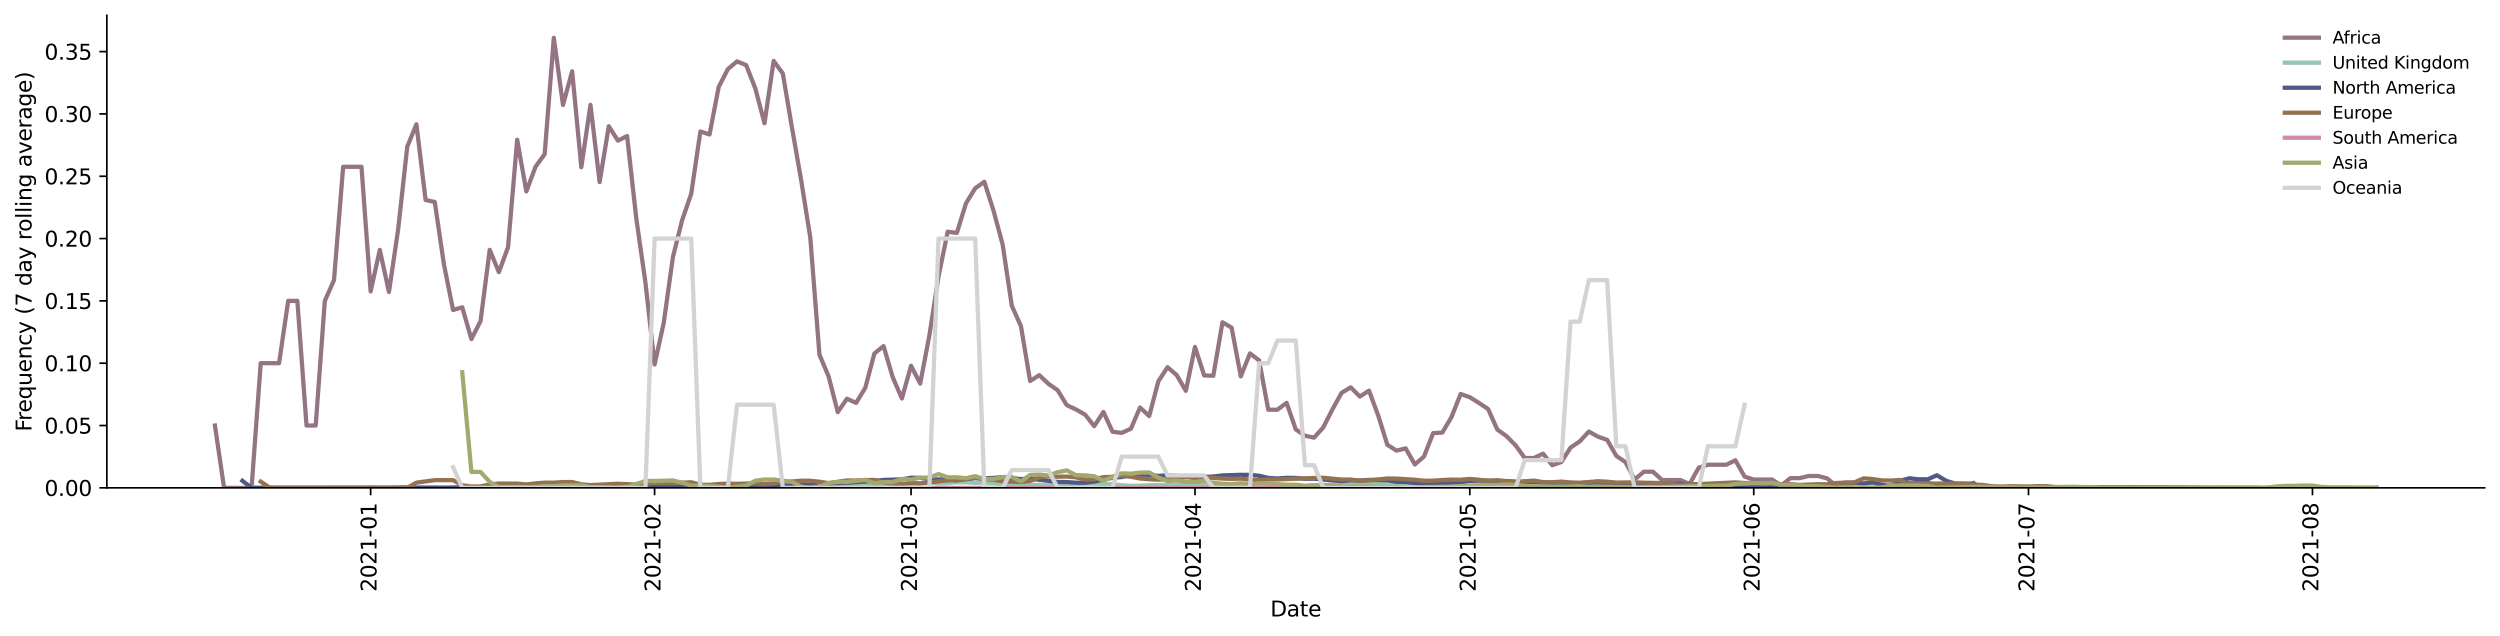 <?xml version="1.0" encoding="utf-8" standalone="no"?>
<!DOCTYPE svg PUBLIC "-//W3C//DTD SVG 1.1//EN"
  "http://www.w3.org/Graphics/SVG/1.1/DTD/svg11.dtd">
<svg height="298.621pt" version="1.1" viewBox="0 0 1173.344 298.621" width="1173.344pt" xmlns="http://www.w3.org/2000/svg" xmlns:xlink="http://www.w3.org/1999/xlink">
 <defs>
  <style type="text/css">*{stroke-linecap:butt;stroke-linejoin:round;}</style>
 </defs>
 <g id="figure_1">
  <g id="patch_1">
   <path d="M 0 298.621 
L 1173.344 298.621 
L 1173.344 0 
L 0 0 
z
" style="fill:#ffffff;"/>
  </g>
  <g id="axes_1">
   <g id="patch_2">
    <path d="M 50.144 228.96 
L 1166.144 228.96 
L 1166.144 7.2 
L 50.144 7.2 
z
" style="fill:#ffffff;"/>
   </g>
   <g id="matplotlib.axis_1">
    <g id="xtick_1">
     <g id="line2d_1">
      <defs>
       <path d="M 0 0 
L 0 3.5 
" id="m8179d3b2b9" style="stroke:#000000;stroke-width:0.8;"/>
      </defs>
      <g>
       <use style="stroke:#000000;stroke-width:0.8;" x="173.953" xlink:href="#m8179d3b2b9" y="228.96"/>
      </g>
     </g>
     <g id="text_1">
      <!-- 2021-01 -->
      <g transform="translate(176.712 277.743)rotate(-90)scale(0.1 -0.1)">
       <defs>
        <path d="M 1228 531 
L 3431 531 
L 3431 0 
L 469 0 
L 469 531 
Q 828 903 1448 1529 
Q 2069 2156 2228 2338 
Q 2531 2678 2651 2914 
Q 2772 3150 2772 3378 
Q 2772 3750 2511 3984 
Q 2250 4219 1831 4219 
Q 1534 4219 1204 4116 
Q 875 4013 500 3803 
L 500 4441 
Q 881 4594 1212 4672 
Q 1544 4750 1819 4750 
Q 2544 4750 2975 4387 
Q 3406 4025 3406 3419 
Q 3406 3131 3298 2873 
Q 3191 2616 2906 2266 
Q 2828 2175 2409 1742 
Q 1991 1309 1228 531 
z
" id="DejaVuSans-32" transform="scale(0.016)"/>
        <path d="M 2034 4250 
Q 1547 4250 1301 3770 
Q 1056 3291 1056 2328 
Q 1056 1369 1301 889 
Q 1547 409 2034 409 
Q 2525 409 2770 889 
Q 3016 1369 3016 2328 
Q 3016 3291 2770 3770 
Q 2525 4250 2034 4250 
z
M 2034 4750 
Q 2819 4750 3233 4129 
Q 3647 3509 3647 2328 
Q 3647 1150 3233 529 
Q 2819 -91 2034 -91 
Q 1250 -91 836 529 
Q 422 1150 422 2328 
Q 422 3509 836 4129 
Q 1250 4750 2034 4750 
z
" id="DejaVuSans-30" transform="scale(0.016)"/>
        <path d="M 794 531 
L 1825 531 
L 1825 4091 
L 703 3866 
L 703 4441 
L 1819 4666 
L 2450 4666 
L 2450 531 
L 3481 531 
L 3481 0 
L 794 0 
L 794 531 
z
" id="DejaVuSans-31" transform="scale(0.016)"/>
        <path d="M 313 2009 
L 1997 2009 
L 1997 1497 
L 313 1497 
L 313 2009 
z
" id="DejaVuSans-2d" transform="scale(0.016)"/>
       </defs>
       <use xlink:href="#DejaVuSans-32"/>
       <use x="63.623" xlink:href="#DejaVuSans-30"/>
       <use x="127.246" xlink:href="#DejaVuSans-32"/>
       <use x="190.869" xlink:href="#DejaVuSans-31"/>
       <use x="254.492" xlink:href="#DejaVuSans-2d"/>
       <use x="290.576" xlink:href="#DejaVuSans-30"/>
       <use x="354.199" xlink:href="#DejaVuSans-31"/>
      </g>
     </g>
    </g>
    <g id="xtick_2">
     <g id="line2d_2">
      <g>
       <use style="stroke:#000000;stroke-width:0.8;" x="307.219" xlink:href="#m8179d3b2b9" y="228.96"/>
      </g>
     </g>
     <g id="text_2">
      <!-- 2021-02 -->
      <g transform="translate(309.979 277.743)rotate(-90)scale(0.1 -0.1)">
       <use xlink:href="#DejaVuSans-32"/>
       <use x="63.623" xlink:href="#DejaVuSans-30"/>
       <use x="127.246" xlink:href="#DejaVuSans-32"/>
       <use x="190.869" xlink:href="#DejaVuSans-31"/>
       <use x="254.492" xlink:href="#DejaVuSans-2d"/>
       <use x="290.576" xlink:href="#DejaVuSans-30"/>
       <use x="354.199" xlink:href="#DejaVuSans-32"/>
      </g>
     </g>
    </g>
    <g id="xtick_3">
     <g id="line2d_3">
      <g>
       <use style="stroke:#000000;stroke-width:0.8;" x="427.589" xlink:href="#m8179d3b2b9" y="228.96"/>
      </g>
     </g>
     <g id="text_3">
      <!-- 2021-03 -->
      <g transform="translate(430.348 277.743)rotate(-90)scale(0.1 -0.1)">
       <defs>
        <path d="M 2597 2516 
Q 3050 2419 3304 2112 
Q 3559 1806 3559 1356 
Q 3559 666 3084 287 
Q 2609 -91 1734 -91 
Q 1441 -91 1130 -33 
Q 819 25 488 141 
L 488 750 
Q 750 597 1062 519 
Q 1375 441 1716 441 
Q 2309 441 2620 675 
Q 2931 909 2931 1356 
Q 2931 1769 2642 2001 
Q 2353 2234 1838 2234 
L 1294 2234 
L 1294 2753 
L 1863 2753 
Q 2328 2753 2575 2939 
Q 2822 3125 2822 3475 
Q 2822 3834 2567 4026 
Q 2313 4219 1838 4219 
Q 1578 4219 1281 4162 
Q 984 4106 628 3988 
L 628 4550 
Q 988 4650 1302 4700 
Q 1616 4750 1894 4750 
Q 2613 4750 3031 4423 
Q 3450 4097 3450 3541 
Q 3450 3153 3228 2886 
Q 3006 2619 2597 2516 
z
" id="DejaVuSans-33" transform="scale(0.016)"/>
       </defs>
       <use xlink:href="#DejaVuSans-32"/>
       <use x="63.623" xlink:href="#DejaVuSans-30"/>
       <use x="127.246" xlink:href="#DejaVuSans-32"/>
       <use x="190.869" xlink:href="#DejaVuSans-31"/>
       <use x="254.492" xlink:href="#DejaVuSans-2d"/>
       <use x="290.576" xlink:href="#DejaVuSans-30"/>
       <use x="354.199" xlink:href="#DejaVuSans-33"/>
      </g>
     </g>
    </g>
    <g id="xtick_4">
     <g id="line2d_4">
      <g>
       <use style="stroke:#000000;stroke-width:0.8;" x="560.856" xlink:href="#m8179d3b2b9" y="228.96"/>
      </g>
     </g>
     <g id="text_4">
      <!-- 2021-04 -->
      <g transform="translate(563.615 277.743)rotate(-90)scale(0.1 -0.1)">
       <defs>
        <path d="M 2419 4116 
L 825 1625 
L 2419 1625 
L 2419 4116 
z
M 2253 4666 
L 3047 4666 
L 3047 1625 
L 3713 1625 
L 3713 1100 
L 3047 1100 
L 3047 0 
L 2419 0 
L 2419 1100 
L 313 1100 
L 313 1709 
L 2253 4666 
z
" id="DejaVuSans-34" transform="scale(0.016)"/>
       </defs>
       <use xlink:href="#DejaVuSans-32"/>
       <use x="63.623" xlink:href="#DejaVuSans-30"/>
       <use x="127.246" xlink:href="#DejaVuSans-32"/>
       <use x="190.869" xlink:href="#DejaVuSans-31"/>
       <use x="254.492" xlink:href="#DejaVuSans-2d"/>
       <use x="290.576" xlink:href="#DejaVuSans-30"/>
       <use x="354.199" xlink:href="#DejaVuSans-34"/>
      </g>
     </g>
    </g>
    <g id="xtick_5">
     <g id="line2d_5">
      <g>
       <use style="stroke:#000000;stroke-width:0.8;" x="689.823" xlink:href="#m8179d3b2b9" y="228.96"/>
      </g>
     </g>
     <g id="text_5">
      <!-- 2021-05 -->
      <g transform="translate(692.583 277.743)rotate(-90)scale(0.1 -0.1)">
       <defs>
        <path d="M 691 4666 
L 3169 4666 
L 3169 4134 
L 1269 4134 
L 1269 2991 
Q 1406 3038 1543 3061 
Q 1681 3084 1819 3084 
Q 2600 3084 3056 2656 
Q 3513 2228 3513 1497 
Q 3513 744 3044 326 
Q 2575 -91 1722 -91 
Q 1428 -91 1123 -41 
Q 819 9 494 109 
L 494 744 
Q 775 591 1075 516 
Q 1375 441 1709 441 
Q 2250 441 2565 725 
Q 2881 1009 2881 1497 
Q 2881 1984 2565 2268 
Q 2250 2553 1709 2553 
Q 1456 2553 1204 2497 
Q 953 2441 691 2322 
L 691 4666 
z
" id="DejaVuSans-35" transform="scale(0.016)"/>
       </defs>
       <use xlink:href="#DejaVuSans-32"/>
       <use x="63.623" xlink:href="#DejaVuSans-30"/>
       <use x="127.246" xlink:href="#DejaVuSans-32"/>
       <use x="190.869" xlink:href="#DejaVuSans-31"/>
       <use x="254.492" xlink:href="#DejaVuSans-2d"/>
       <use x="290.576" xlink:href="#DejaVuSans-30"/>
       <use x="354.199" xlink:href="#DejaVuSans-35"/>
      </g>
     </g>
    </g>
    <g id="xtick_6">
     <g id="line2d_6">
      <g>
       <use style="stroke:#000000;stroke-width:0.8;" x="823.09" xlink:href="#m8179d3b2b9" y="228.96"/>
      </g>
     </g>
     <g id="text_6">
      <!-- 2021-06 -->
      <g transform="translate(825.849 277.743)rotate(-90)scale(0.1 -0.1)">
       <defs>
        <path d="M 2113 2584 
Q 1688 2584 1439 2293 
Q 1191 2003 1191 1497 
Q 1191 994 1439 701 
Q 1688 409 2113 409 
Q 2538 409 2786 701 
Q 3034 994 3034 1497 
Q 3034 2003 2786 2293 
Q 2538 2584 2113 2584 
z
M 3366 4563 
L 3366 3988 
Q 3128 4100 2886 4159 
Q 2644 4219 2406 4219 
Q 1781 4219 1451 3797 
Q 1122 3375 1075 2522 
Q 1259 2794 1537 2939 
Q 1816 3084 2150 3084 
Q 2853 3084 3261 2657 
Q 3669 2231 3669 1497 
Q 3669 778 3244 343 
Q 2819 -91 2113 -91 
Q 1303 -91 875 529 
Q 447 1150 447 2328 
Q 447 3434 972 4092 
Q 1497 4750 2381 4750 
Q 2619 4750 2861 4703 
Q 3103 4656 3366 4563 
z
" id="DejaVuSans-36" transform="scale(0.016)"/>
       </defs>
       <use xlink:href="#DejaVuSans-32"/>
       <use x="63.623" xlink:href="#DejaVuSans-30"/>
       <use x="127.246" xlink:href="#DejaVuSans-32"/>
       <use x="190.869" xlink:href="#DejaVuSans-31"/>
       <use x="254.492" xlink:href="#DejaVuSans-2d"/>
       <use x="290.576" xlink:href="#DejaVuSans-30"/>
       <use x="354.199" xlink:href="#DejaVuSans-36"/>
      </g>
     </g>
    </g>
    <g id="xtick_7">
     <g id="line2d_7">
      <g>
       <use style="stroke:#000000;stroke-width:0.8;" x="952.057" xlink:href="#m8179d3b2b9" y="228.96"/>
      </g>
     </g>
     <g id="text_7">
      <!-- 2021-07 -->
      <g transform="translate(954.817 277.743)rotate(-90)scale(0.1 -0.1)">
       <defs>
        <path d="M 525 4666 
L 3525 4666 
L 3525 4397 
L 1831 0 
L 1172 0 
L 2766 4134 
L 525 4134 
L 525 4666 
z
" id="DejaVuSans-37" transform="scale(0.016)"/>
       </defs>
       <use xlink:href="#DejaVuSans-32"/>
       <use x="63.623" xlink:href="#DejaVuSans-30"/>
       <use x="127.246" xlink:href="#DejaVuSans-32"/>
       <use x="190.869" xlink:href="#DejaVuSans-31"/>
       <use x="254.492" xlink:href="#DejaVuSans-2d"/>
       <use x="290.576" xlink:href="#DejaVuSans-30"/>
       <use x="354.199" xlink:href="#DejaVuSans-37"/>
      </g>
     </g>
    </g>
    <g id="xtick_8">
     <g id="line2d_8">
      <g>
       <use style="stroke:#000000;stroke-width:0.8;" x="1085.324" xlink:href="#m8179d3b2b9" y="228.96"/>
      </g>
     </g>
     <g id="text_8">
      <!-- 2021-08 -->
      <g transform="translate(1088.083 277.743)rotate(-90)scale(0.1 -0.1)">
       <defs>
        <path d="M 2034 2216 
Q 1584 2216 1326 1975 
Q 1069 1734 1069 1313 
Q 1069 891 1326 650 
Q 1584 409 2034 409 
Q 2484 409 2743 651 
Q 3003 894 3003 1313 
Q 3003 1734 2745 1975 
Q 2488 2216 2034 2216 
z
M 1403 2484 
Q 997 2584 770 2862 
Q 544 3141 544 3541 
Q 544 4100 942 4425 
Q 1341 4750 2034 4750 
Q 2731 4750 3128 4425 
Q 3525 4100 3525 3541 
Q 3525 3141 3298 2862 
Q 3072 2584 2669 2484 
Q 3125 2378 3379 2068 
Q 3634 1759 3634 1313 
Q 3634 634 3220 271 
Q 2806 -91 2034 -91 
Q 1263 -91 848 271 
Q 434 634 434 1313 
Q 434 1759 690 2068 
Q 947 2378 1403 2484 
z
M 1172 3481 
Q 1172 3119 1398 2916 
Q 1625 2713 2034 2713 
Q 2441 2713 2670 2916 
Q 2900 3119 2900 3481 
Q 2900 3844 2670 4047 
Q 2441 4250 2034 4250 
Q 1625 4250 1398 4047 
Q 1172 3844 1172 3481 
z
" id="DejaVuSans-38" transform="scale(0.016)"/>
       </defs>
       <use xlink:href="#DejaVuSans-32"/>
       <use x="63.623" xlink:href="#DejaVuSans-30"/>
       <use x="127.246" xlink:href="#DejaVuSans-32"/>
       <use x="190.869" xlink:href="#DejaVuSans-31"/>
       <use x="254.492" xlink:href="#DejaVuSans-2d"/>
       <use x="290.576" xlink:href="#DejaVuSans-30"/>
       <use x="354.199" xlink:href="#DejaVuSans-38"/>
      </g>
     </g>
    </g>
    <g id="text_9">
     <!-- Date -->
     <g transform="translate(596.193 289.341)scale(0.1 -0.1)">
      <defs>
       <path d="M 1259 4147 
L 1259 519 
L 2022 519 
Q 2988 519 3436 956 
Q 3884 1394 3884 2338 
Q 3884 3275 3436 3711 
Q 2988 4147 2022 4147 
L 1259 4147 
z
M 628 4666 
L 1925 4666 
Q 3281 4666 3915 4102 
Q 4550 3538 4550 2338 
Q 4550 1131 3912 565 
Q 3275 0 1925 0 
L 628 0 
L 628 4666 
z
" id="DejaVuSans-44" transform="scale(0.016)"/>
       <path d="M 2194 1759 
Q 1497 1759 1228 1600 
Q 959 1441 959 1056 
Q 959 750 1161 570 
Q 1363 391 1709 391 
Q 2188 391 2477 730 
Q 2766 1069 2766 1631 
L 2766 1759 
L 2194 1759 
z
M 3341 1997 
L 3341 0 
L 2766 0 
L 2766 531 
Q 2569 213 2275 61 
Q 1981 -91 1556 -91 
Q 1019 -91 701 211 
Q 384 513 384 1019 
Q 384 1609 779 1909 
Q 1175 2209 1959 2209 
L 2766 2209 
L 2766 2266 
Q 2766 2663 2505 2880 
Q 2244 3097 1772 3097 
Q 1472 3097 1187 3025 
Q 903 2953 641 2809 
L 641 3341 
Q 956 3463 1253 3523 
Q 1550 3584 1831 3584 
Q 2591 3584 2966 3190 
Q 3341 2797 3341 1997 
z
" id="DejaVuSans-61" transform="scale(0.016)"/>
       <path d="M 1172 4494 
L 1172 3500 
L 2356 3500 
L 2356 3053 
L 1172 3053 
L 1172 1153 
Q 1172 725 1289 603 
Q 1406 481 1766 481 
L 2356 481 
L 2356 0 
L 1766 0 
Q 1100 0 847 248 
Q 594 497 594 1153 
L 594 3053 
L 172 3053 
L 172 3500 
L 594 3500 
L 594 4494 
L 1172 4494 
z
" id="DejaVuSans-74" transform="scale(0.016)"/>
       <path d="M 3597 1894 
L 3597 1613 
L 953 1613 
Q 991 1019 1311 708 
Q 1631 397 2203 397 
Q 2534 397 2845 478 
Q 3156 559 3463 722 
L 3463 178 
Q 3153 47 2828 -22 
Q 2503 -91 2169 -91 
Q 1331 -91 842 396 
Q 353 884 353 1716 
Q 353 2575 817 3079 
Q 1281 3584 2069 3584 
Q 2775 3584 3186 3129 
Q 3597 2675 3597 1894 
z
M 3022 2063 
Q 3016 2534 2758 2815 
Q 2500 3097 2075 3097 
Q 1594 3097 1305 2825 
Q 1016 2553 972 2059 
L 3022 2063 
z
" id="DejaVuSans-65" transform="scale(0.016)"/>
      </defs>
      <use xlink:href="#DejaVuSans-44"/>
      <use x="77.002" xlink:href="#DejaVuSans-61"/>
      <use x="138.281" xlink:href="#DejaVuSans-74"/>
      <use x="177.49" xlink:href="#DejaVuSans-65"/>
     </g>
    </g>
   </g>
   <g id="matplotlib.axis_2">
    <g id="ytick_1">
     <g id="line2d_9">
      <defs>
       <path d="M 0 0 
L -3.5 0 
" id="m47f2754736" style="stroke:#000000;stroke-width:0.8;"/>
      </defs>
      <g>
       <use style="stroke:#000000;stroke-width:0.8;" x="50.144" xlink:href="#m47f2754736" y="228.96"/>
      </g>
     </g>
     <g id="text_10">
      <!-- 0.00 -->
      <g transform="translate(20.878 232.759)scale(0.1 -0.1)">
       <defs>
        <path d="M 684 794 
L 1344 794 
L 1344 0 
L 684 0 
L 684 794 
z
" id="DejaVuSans-2e" transform="scale(0.016)"/>
       </defs>
       <use xlink:href="#DejaVuSans-30"/>
       <use x="63.623" xlink:href="#DejaVuSans-2e"/>
       <use x="95.41" xlink:href="#DejaVuSans-30"/>
       <use x="159.033" xlink:href="#DejaVuSans-30"/>
      </g>
     </g>
    </g>
    <g id="ytick_2">
     <g id="line2d_10">
      <g>
       <use style="stroke:#000000;stroke-width:0.8;" x="50.144" xlink:href="#m47f2754736" y="199.712"/>
      </g>
     </g>
     <g id="text_11">
      <!-- 0.05 -->
      <g transform="translate(20.878 203.511)scale(0.1 -0.1)">
       <use xlink:href="#DejaVuSans-30"/>
       <use x="63.623" xlink:href="#DejaVuSans-2e"/>
       <use x="95.41" xlink:href="#DejaVuSans-30"/>
       <use x="159.033" xlink:href="#DejaVuSans-35"/>
      </g>
     </g>
    </g>
    <g id="ytick_3">
     <g id="line2d_11">
      <g>
       <use style="stroke:#000000;stroke-width:0.8;" x="50.144" xlink:href="#m47f2754736" y="170.464"/>
      </g>
     </g>
     <g id="text_12">
      <!-- 0.10 -->
      <g transform="translate(20.878 174.263)scale(0.1 -0.1)">
       <use xlink:href="#DejaVuSans-30"/>
       <use x="63.623" xlink:href="#DejaVuSans-2e"/>
       <use x="95.41" xlink:href="#DejaVuSans-31"/>
       <use x="159.033" xlink:href="#DejaVuSans-30"/>
      </g>
     </g>
    </g>
    <g id="ytick_4">
     <g id="line2d_12">
      <g>
       <use style="stroke:#000000;stroke-width:0.8;" x="50.144" xlink:href="#m47f2754736" y="141.216"/>
      </g>
     </g>
     <g id="text_13">
      <!-- 0.15 -->
      <g transform="translate(20.878 145.015)scale(0.1 -0.1)">
       <use xlink:href="#DejaVuSans-30"/>
       <use x="63.623" xlink:href="#DejaVuSans-2e"/>
       <use x="95.41" xlink:href="#DejaVuSans-31"/>
       <use x="159.033" xlink:href="#DejaVuSans-35"/>
      </g>
     </g>
    </g>
    <g id="ytick_5">
     <g id="line2d_13">
      <g>
       <use style="stroke:#000000;stroke-width:0.8;" x="50.144" xlink:href="#m47f2754736" y="111.968"/>
      </g>
     </g>
     <g id="text_14">
      <!-- 0.20 -->
      <g transform="translate(20.878 115.767)scale(0.1 -0.1)">
       <use xlink:href="#DejaVuSans-30"/>
       <use x="63.623" xlink:href="#DejaVuSans-2e"/>
       <use x="95.41" xlink:href="#DejaVuSans-32"/>
       <use x="159.033" xlink:href="#DejaVuSans-30"/>
      </g>
     </g>
    </g>
    <g id="ytick_6">
     <g id="line2d_14">
      <g>
       <use style="stroke:#000000;stroke-width:0.8;" x="50.144" xlink:href="#m47f2754736" y="82.72"/>
      </g>
     </g>
     <g id="text_15">
      <!-- 0.25 -->
      <g transform="translate(20.878 86.519)scale(0.1 -0.1)">
       <use xlink:href="#DejaVuSans-30"/>
       <use x="63.623" xlink:href="#DejaVuSans-2e"/>
       <use x="95.41" xlink:href="#DejaVuSans-32"/>
       <use x="159.033" xlink:href="#DejaVuSans-35"/>
      </g>
     </g>
    </g>
    <g id="ytick_7">
     <g id="line2d_15">
      <g>
       <use style="stroke:#000000;stroke-width:0.8;" x="50.144" xlink:href="#m47f2754736" y="53.472"/>
      </g>
     </g>
     <g id="text_16">
      <!-- 0.30 -->
      <g transform="translate(20.878 57.271)scale(0.1 -0.1)">
       <use xlink:href="#DejaVuSans-30"/>
       <use x="63.623" xlink:href="#DejaVuSans-2e"/>
       <use x="95.41" xlink:href="#DejaVuSans-33"/>
       <use x="159.033" xlink:href="#DejaVuSans-30"/>
      </g>
     </g>
    </g>
    <g id="ytick_8">
     <g id="line2d_16">
      <g>
       <use style="stroke:#000000;stroke-width:0.8;" x="50.144" xlink:href="#m47f2754736" y="24.224"/>
      </g>
     </g>
     <g id="text_17">
      <!-- 0.35 -->
      <g transform="translate(20.878 28.023)scale(0.1 -0.1)">
       <use xlink:href="#DejaVuSans-30"/>
       <use x="63.623" xlink:href="#DejaVuSans-2e"/>
       <use x="95.41" xlink:href="#DejaVuSans-33"/>
       <use x="159.033" xlink:href="#DejaVuSans-35"/>
      </g>
     </g>
    </g>
    <g id="text_18">
     <!-- Frequency (7 day rolling average) -->
     <g transform="translate(14.798 202.529)rotate(-90)scale(0.1 -0.1)">
      <defs>
       <path d="M 628 4666 
L 3309 4666 
L 3309 4134 
L 1259 4134 
L 1259 2759 
L 3109 2759 
L 3109 2228 
L 1259 2228 
L 1259 0 
L 628 0 
L 628 4666 
z
" id="DejaVuSans-46" transform="scale(0.016)"/>
       <path d="M 2631 2963 
Q 2534 3019 2420 3045 
Q 2306 3072 2169 3072 
Q 1681 3072 1420 2755 
Q 1159 2438 1159 1844 
L 1159 0 
L 581 0 
L 581 3500 
L 1159 3500 
L 1159 2956 
Q 1341 3275 1631 3429 
Q 1922 3584 2338 3584 
Q 2397 3584 2469 3576 
Q 2541 3569 2628 3553 
L 2631 2963 
z
" id="DejaVuSans-72" transform="scale(0.016)"/>
       <path d="M 947 1747 
Q 947 1113 1208 752 
Q 1469 391 1925 391 
Q 2381 391 2643 752 
Q 2906 1113 2906 1747 
Q 2906 2381 2643 2742 
Q 2381 3103 1925 3103 
Q 1469 3103 1208 2742 
Q 947 2381 947 1747 
z
M 2906 525 
Q 2725 213 2448 61 
Q 2172 -91 1784 -91 
Q 1150 -91 751 415 
Q 353 922 353 1747 
Q 353 2572 751 3078 
Q 1150 3584 1784 3584 
Q 2172 3584 2448 3432 
Q 2725 3281 2906 2969 
L 2906 3500 
L 3481 3500 
L 3481 -1331 
L 2906 -1331 
L 2906 525 
z
" id="DejaVuSans-71" transform="scale(0.016)"/>
       <path d="M 544 1381 
L 544 3500 
L 1119 3500 
L 1119 1403 
Q 1119 906 1312 657 
Q 1506 409 1894 409 
Q 2359 409 2629 706 
Q 2900 1003 2900 1516 
L 2900 3500 
L 3475 3500 
L 3475 0 
L 2900 0 
L 2900 538 
Q 2691 219 2414 64 
Q 2138 -91 1772 -91 
Q 1169 -91 856 284 
Q 544 659 544 1381 
z
M 1991 3584 
L 1991 3584 
z
" id="DejaVuSans-75" transform="scale(0.016)"/>
       <path d="M 3513 2113 
L 3513 0 
L 2938 0 
L 2938 2094 
Q 2938 2591 2744 2837 
Q 2550 3084 2163 3084 
Q 1697 3084 1428 2787 
Q 1159 2491 1159 1978 
L 1159 0 
L 581 0 
L 581 3500 
L 1159 3500 
L 1159 2956 
Q 1366 3272 1645 3428 
Q 1925 3584 2291 3584 
Q 2894 3584 3203 3211 
Q 3513 2838 3513 2113 
z
" id="DejaVuSans-6e" transform="scale(0.016)"/>
       <path d="M 3122 3366 
L 3122 2828 
Q 2878 2963 2633 3030 
Q 2388 3097 2138 3097 
Q 1578 3097 1268 2742 
Q 959 2388 959 1747 
Q 959 1106 1268 751 
Q 1578 397 2138 397 
Q 2388 397 2633 464 
Q 2878 531 3122 666 
L 3122 134 
Q 2881 22 2623 -34 
Q 2366 -91 2075 -91 
Q 1284 -91 818 406 
Q 353 903 353 1747 
Q 353 2603 823 3093 
Q 1294 3584 2113 3584 
Q 2378 3584 2631 3529 
Q 2884 3475 3122 3366 
z
" id="DejaVuSans-63" transform="scale(0.016)"/>
       <path d="M 2059 -325 
Q 1816 -950 1584 -1140 
Q 1353 -1331 966 -1331 
L 506 -1331 
L 506 -850 
L 844 -850 
Q 1081 -850 1212 -737 
Q 1344 -625 1503 -206 
L 1606 56 
L 191 3500 
L 800 3500 
L 1894 763 
L 2988 3500 
L 3597 3500 
L 2059 -325 
z
" id="DejaVuSans-79" transform="scale(0.016)"/>
       <path id="DejaVuSans-20" transform="scale(0.016)"/>
       <path d="M 1984 4856 
Q 1566 4138 1362 3434 
Q 1159 2731 1159 2009 
Q 1159 1288 1364 580 
Q 1569 -128 1984 -844 
L 1484 -844 
Q 1016 -109 783 600 
Q 550 1309 550 2009 
Q 550 2706 781 3412 
Q 1013 4119 1484 4856 
L 1984 4856 
z
" id="DejaVuSans-28" transform="scale(0.016)"/>
       <path d="M 2906 2969 
L 2906 4863 
L 3481 4863 
L 3481 0 
L 2906 0 
L 2906 525 
Q 2725 213 2448 61 
Q 2172 -91 1784 -91 
Q 1150 -91 751 415 
Q 353 922 353 1747 
Q 353 2572 751 3078 
Q 1150 3584 1784 3584 
Q 2172 3584 2448 3432 
Q 2725 3281 2906 2969 
z
M 947 1747 
Q 947 1113 1208 752 
Q 1469 391 1925 391 
Q 2381 391 2643 752 
Q 2906 1113 2906 1747 
Q 2906 2381 2643 2742 
Q 2381 3103 1925 3103 
Q 1469 3103 1208 2742 
Q 947 2381 947 1747 
z
" id="DejaVuSans-64" transform="scale(0.016)"/>
       <path d="M 1959 3097 
Q 1497 3097 1228 2736 
Q 959 2375 959 1747 
Q 959 1119 1226 758 
Q 1494 397 1959 397 
Q 2419 397 2687 759 
Q 2956 1122 2956 1747 
Q 2956 2369 2687 2733 
Q 2419 3097 1959 3097 
z
M 1959 3584 
Q 2709 3584 3137 3096 
Q 3566 2609 3566 1747 
Q 3566 888 3137 398 
Q 2709 -91 1959 -91 
Q 1206 -91 779 398 
Q 353 888 353 1747 
Q 353 2609 779 3096 
Q 1206 3584 1959 3584 
z
" id="DejaVuSans-6f" transform="scale(0.016)"/>
       <path d="M 603 4863 
L 1178 4863 
L 1178 0 
L 603 0 
L 603 4863 
z
" id="DejaVuSans-6c" transform="scale(0.016)"/>
       <path d="M 603 3500 
L 1178 3500 
L 1178 0 
L 603 0 
L 603 3500 
z
M 603 4863 
L 1178 4863 
L 1178 4134 
L 603 4134 
L 603 4863 
z
" id="DejaVuSans-69" transform="scale(0.016)"/>
       <path d="M 2906 1791 
Q 2906 2416 2648 2759 
Q 2391 3103 1925 3103 
Q 1463 3103 1205 2759 
Q 947 2416 947 1791 
Q 947 1169 1205 825 
Q 1463 481 1925 481 
Q 2391 481 2648 825 
Q 2906 1169 2906 1791 
z
M 3481 434 
Q 3481 -459 3084 -895 
Q 2688 -1331 1869 -1331 
Q 1566 -1331 1297 -1286 
Q 1028 -1241 775 -1147 
L 775 -588 
Q 1028 -725 1275 -790 
Q 1522 -856 1778 -856 
Q 2344 -856 2625 -561 
Q 2906 -266 2906 331 
L 2906 616 
Q 2728 306 2450 153 
Q 2172 0 1784 0 
Q 1141 0 747 490 
Q 353 981 353 1791 
Q 353 2603 747 3093 
Q 1141 3584 1784 3584 
Q 2172 3584 2450 3431 
Q 2728 3278 2906 2969 
L 2906 3500 
L 3481 3500 
L 3481 434 
z
" id="DejaVuSans-67" transform="scale(0.016)"/>
       <path d="M 191 3500 
L 800 3500 
L 1894 563 
L 2988 3500 
L 3597 3500 
L 2284 0 
L 1503 0 
L 191 3500 
z
" id="DejaVuSans-76" transform="scale(0.016)"/>
       <path d="M 513 4856 
L 1013 4856 
Q 1481 4119 1714 3412 
Q 1947 2706 1947 2009 
Q 1947 1309 1714 600 
Q 1481 -109 1013 -844 
L 513 -844 
Q 928 -128 1133 580 
Q 1338 1288 1338 2009 
Q 1338 2731 1133 3434 
Q 928 4138 513 4856 
z
" id="DejaVuSans-29" transform="scale(0.016)"/>
      </defs>
      <use xlink:href="#DejaVuSans-46"/>
      <use x="50.27" xlink:href="#DejaVuSans-72"/>
      <use x="89.133" xlink:href="#DejaVuSans-65"/>
      <use x="150.656" xlink:href="#DejaVuSans-71"/>
      <use x="214.133" xlink:href="#DejaVuSans-75"/>
      <use x="277.512" xlink:href="#DejaVuSans-65"/>
      <use x="339.035" xlink:href="#DejaVuSans-6e"/>
      <use x="402.414" xlink:href="#DejaVuSans-63"/>
      <use x="457.395" xlink:href="#DejaVuSans-79"/>
      <use x="516.574" xlink:href="#DejaVuSans-20"/>
      <use x="548.361" xlink:href="#DejaVuSans-28"/>
      <use x="587.375" xlink:href="#DejaVuSans-37"/>
      <use x="650.998" xlink:href="#DejaVuSans-20"/>
      <use x="682.785" xlink:href="#DejaVuSans-64"/>
      <use x="746.262" xlink:href="#DejaVuSans-61"/>
      <use x="807.541" xlink:href="#DejaVuSans-79"/>
      <use x="866.721" xlink:href="#DejaVuSans-20"/>
      <use x="898.508" xlink:href="#DejaVuSans-72"/>
      <use x="937.371" xlink:href="#DejaVuSans-6f"/>
      <use x="998.553" xlink:href="#DejaVuSans-6c"/>
      <use x="1026.336" xlink:href="#DejaVuSans-6c"/>
      <use x="1054.119" xlink:href="#DejaVuSans-69"/>
      <use x="1081.902" xlink:href="#DejaVuSans-6e"/>
      <use x="1145.281" xlink:href="#DejaVuSans-67"/>
      <use x="1208.758" xlink:href="#DejaVuSans-20"/>
      <use x="1240.545" xlink:href="#DejaVuSans-61"/>
      <use x="1301.824" xlink:href="#DejaVuSans-76"/>
      <use x="1361.004" xlink:href="#DejaVuSans-65"/>
      <use x="1422.527" xlink:href="#DejaVuSans-72"/>
      <use x="1463.641" xlink:href="#DejaVuSans-61"/>
      <use x="1524.92" xlink:href="#DejaVuSans-67"/>
      <use x="1588.396" xlink:href="#DejaVuSans-65"/>
      <use x="1649.92" xlink:href="#DejaVuSans-29"/>
     </g>
    </g>
   </g>
   <g id="line2d_17">
    <path clip-path="url(#p9d3357105c)" d="M 100.871 199.712 
L 105.17 228.96 
L 118.067 228.96 
L 122.366 170.464 
L 130.963 170.464 
L 135.262 141.216 
L 139.561 141.216 
L 143.86 199.712 
L 148.159 199.712 
L 152.458 141.216 
L 156.757 131.467 
L 161.056 78.288 
L 169.654 78.288 
L 173.953 136.784 
L 178.252 117.286 
L 182.551 137.038 
L 186.849 107.79 
L 191.148 68.792 
L 195.447 58.347 
L 199.746 93.862 
L 204.045 94.791 
L 208.344 124.039 
L 212.643 145.487 
L 216.942 144.234 
L 221.241 159.146 
L 225.54 150.696 
L 229.839 117.27 
L 234.138 127.728 
L 238.437 116.029 
L 242.735 65.602 
L 247.034 89.836 
L 251.333 78.265 
L 255.632 72.356 
L 259.931 17.76 
L 264.23 49.258 
L 268.529 33.473 
L 272.828 78.47 
L 277.127 49.222 
L 281.426 85.434 
L 285.725 59.254 
L 290.024 66.013 
L 294.322 63.847 
L 298.621 102.438 
L 302.92 132.522 
L 307.219 171.076 
L 311.518 151.527 
L 315.817 120.696 
L 320.116 103.46 
L 324.415 90.954 
L 328.714 61.706 
L 333.013 63.121 
L 337.312 40.814 
L 341.611 32.457 
L 345.91 28.807 
L 350.208 30.562 
L 354.507 41.53 
L 358.806 57.838 
L 363.105 28.59 
L 367.404 34.509 
L 371.703 59.913 
L 376.002 84.461 
L 380.301 111.561 
L 384.6 166.457 
L 388.899 176.694 
L 393.198 193.407 
L 397.497 187.14 
L 401.796 189.08 
L 406.094 182.044 
L 410.393 165.888 
L 414.692 162.447 
L 418.991 177.071 
L 423.29 187.028 
L 427.589 171.666 
L 431.888 180.022 
L 436.187 157.465 
L 440.486 129.756 
L 444.785 108.758 
L 449.084 109.323 
L 453.383 95.395 
L 457.682 88.396 
L 461.98 85.317 
L 466.279 98.816 
L 470.578 114.763 
L 474.877 143.51 
L 479.176 153.109 
L 483.475 178.81 
L 487.774 176.073 
L 492.073 180.142 
L 496.372 183.126 
L 500.671 190.146 
L 504.97 192.154 
L 509.269 194.591 
L 513.567 200.007 
L 517.866 193.346 
L 522.165 202.635 
L 526.464 203.17 
L 530.763 201.22 
L 535.062 191.264 
L 539.361 195.287 
L 543.66 178.979 
L 547.959 172.347 
L 552.258 176.018 
L 556.557 183.432 
L 560.856 162.832 
L 565.155 176.203 
L 569.453 176.379 
L 573.752 151.259 
L 578.051 153.802 
L 582.35 176.646 
L 586.649 165.875 
L 590.948 169.167 
L 595.247 192.297 
L 599.546 192.297 
L 603.845 189.068 
L 608.144 201.51 
L 612.443 204.496 
L 616.742 205.402 
L 621.041 200.627 
L 625.339 192.181 
L 629.638 184.401 
L 633.937 181.804 
L 638.236 186.113 
L 642.535 183.34 
L 646.834 194.977 
L 651.133 208.774 
L 655.432 211.492 
L 659.731 210.446 
L 664.03 217.993 
L 668.329 214.271 
L 672.628 203.283 
L 676.926 203.029 
L 681.225 195.787 
L 685.524 184.904 
L 689.823 186.42 
L 694.122 189.113 
L 698.421 191.966 
L 702.72 201.589 
L 707.019 204.672 
L 711.318 209.006 
L 715.617 214.961 
L 719.916 214.961 
L 724.215 212.936 
L 728.514 218.348 
L 732.812 216.828 
L 737.111 210.094 
L 741.41 207.169 
L 745.709 202.552 
L 750.008 204.94 
L 754.307 206.459 
L 758.606 213.973 
L 762.905 216.898 
L 767.204 225.06 
L 771.503 221.404 
L 775.802 221.404 
L 780.101 225.304 
L 788.698 225.304 
L 792.997 227.16 
L 797.296 219.489 
L 801.595 218.128 
L 810.193 218.128 
L 814.492 216.028 
L 818.791 223.7 
L 823.09 225.06 
L 831.688 225.06 
L 835.987 227.856 
L 840.286 224.415 
L 844.584 224.415 
L 848.883 223.398 
L 853.182 223.398 
L 857.481 224.502 
L 861.78 227.943 
L 866.079 227.943 
L 870.378 228.96 
L 883.275 228.96 
L 887.574 227.567 
L 891.873 227.567 
L 896.171 226.584 
L 904.769 226.584 
L 909.068 227.977 
L 913.367 227.977 
L 917.666 228.96 
L 921.965 228.96 
L 926.264 226.773 
L 926.264 226.773 
" style="fill:none;stroke:#947383;stroke-linecap:square;stroke-width:2;"/>
   </g>
   <g id="line2d_18">
    <path clip-path="url(#p9d3357105c)" d="M 118.067 228.822 
L 130.963 228.96 
L 152.458 228.96 
L 156.757 228.836 
L 173.953 228.836 
L 178.252 228.96 
L 182.551 228.96 
L 186.849 228.736 
L 204.045 228.736 
L 208.344 228.907 
L 221.241 228.855 
L 229.839 228.631 
L 234.138 228.535 
L 242.735 228.528 
L 255.632 228.475 
L 264.23 228.311 
L 272.828 228.512 
L 277.127 228.739 
L 285.725 228.615 
L 298.621 228.242 
L 302.92 228.396 
L 315.817 228.19 
L 320.116 228.44 
L 324.415 228.29 
L 328.714 228.451 
L 337.312 228.397 
L 341.611 228.221 
L 367.404 228.581 
L 371.703 228.689 
L 376.002 228.451 
L 388.899 228.222 
L 393.198 227.994 
L 397.497 228.01 
L 401.796 227.634 
L 406.094 227.513 
L 414.692 227.619 
L 418.991 227.115 
L 423.29 227.298 
L 427.589 227.251 
L 431.888 226.936 
L 436.187 226.454 
L 440.486 226.905 
L 444.785 226.762 
L 449.084 226.337 
L 453.383 226.395 
L 457.682 226.647 
L 461.98 226.583 
L 466.279 226.827 
L 470.578 227.212 
L 474.877 227.42 
L 483.475 227.629 
L 487.774 227.572 
L 492.073 227.776 
L 496.372 227.552 
L 500.671 227.74 
L 509.269 226.939 
L 513.567 226.954 
L 517.866 227.195 
L 522.165 227.276 
L 526.464 227.749 
L 530.763 228.024 
L 543.66 227.632 
L 552.258 227.546 
L 556.557 227.657 
L 565.155 227.135 
L 578.051 227.601 
L 582.35 227.994 
L 590.948 228.099 
L 599.546 227.911 
L 603.845 227.936 
L 608.144 228.164 
L 612.443 228.087 
L 616.742 227.746 
L 625.339 227.478 
L 633.937 226.877 
L 638.236 227.343 
L 646.834 226.775 
L 651.133 226.728 
L 655.432 227.187 
L 659.731 226.605 
L 664.03 226.675 
L 672.628 227.328 
L 676.926 226.886 
L 681.225 227.227 
L 685.524 227.687 
L 689.823 227.867 
L 694.122 227.264 
L 698.421 226.879 
L 702.72 226.912 
L 707.019 226.83 
L 711.318 226.54 
L 719.916 227.795 
L 750.008 227.592 
L 767.204 228.65 
L 771.503 228.797 
L 780.101 228.588 
L 788.698 228.691 
L 792.997 228.629 
L 801.595 228.838 
L 805.894 228.784 
L 818.791 228.856 
L 1059.53 228.933 
L 1059.53 228.933 
" style="fill:none;stroke:#96c6ad;stroke-linecap:square;stroke-width:2;"/>
   </g>
   <g id="line2d_19">
    <path clip-path="url(#p9d3357105c)" d="M 113.768 225.655 
L 118.067 228.96 
L 208.344 228.902 
L 221.241 228.646 
L 255.632 228.517 
L 277.127 228.751 
L 285.725 228.525 
L 290.024 228.595 
L 294.322 228.436 
L 302.92 228.675 
L 324.415 228.244 
L 328.714 228.267 
L 333.013 228.125 
L 345.91 228.187 
L 350.208 228.204 
L 358.806 227.668 
L 363.105 227.682 
L 371.703 227.183 
L 380.301 227.446 
L 397.497 226.57 
L 410.393 225.721 
L 414.692 225.242 
L 423.29 224.964 
L 427.589 224.218 
L 431.888 224.284 
L 436.187 224.863 
L 440.486 225.043 
L 444.785 224.849 
L 449.084 225.402 
L 457.682 224.374 
L 461.98 224.502 
L 466.279 224.292 
L 470.578 223.918 
L 479.176 224.846 
L 483.475 224.645 
L 496.372 226.2 
L 500.671 226.256 
L 504.97 226.543 
L 509.269 226.578 
L 513.567 226.037 
L 517.866 225.071 
L 522.165 224.246 
L 526.464 223.889 
L 530.763 222.883 
L 535.062 222.785 
L 539.361 222.866 
L 543.66 223.38 
L 547.959 223.028 
L 552.258 223.39 
L 556.557 223.531 
L 560.856 223.981 
L 569.453 223.647 
L 573.752 223.123 
L 582.35 222.847 
L 586.649 222.894 
L 590.948 223.279 
L 595.247 224.304 
L 599.546 224.578 
L 603.845 224.251 
L 608.144 224.323 
L 612.443 224.705 
L 616.742 224.678 
L 625.339 225.446 
L 629.638 225.85 
L 633.937 225.363 
L 638.236 225.586 
L 642.535 225.234 
L 651.133 225.394 
L 655.432 226.155 
L 659.731 226.193 
L 668.329 227.273 
L 672.628 227.237 
L 676.926 226.99 
L 681.225 226.482 
L 685.524 226.232 
L 689.823 225.707 
L 694.122 225.543 
L 698.421 225.559 
L 702.72 225.8 
L 707.019 225.784 
L 711.318 226.028 
L 719.916 226.165 
L 724.215 226.459 
L 728.514 226.496 
L 732.812 226.411 
L 737.111 226.649 
L 741.41 226.705 
L 750.008 226.366 
L 754.307 226.691 
L 762.905 226.86 
L 775.802 227.352 
L 784.4 227.122 
L 788.698 227.105 
L 792.997 227.548 
L 797.296 227.489 
L 805.894 227.761 
L 810.193 227.617 
L 814.492 227.613 
L 818.791 227.778 
L 827.389 227.792 
L 831.688 228.312 
L 835.987 228.219 
L 840.286 227.934 
L 844.584 227.901 
L 848.883 228.043 
L 853.182 227.632 
L 857.481 227.795 
L 861.78 227.101 
L 866.079 226.55 
L 870.378 226.619 
L 874.677 226.881 
L 878.976 226.483 
L 883.275 227.463 
L 887.574 228.243 
L 891.873 225.642 
L 896.171 224.463 
L 900.47 224.947 
L 904.769 224.947 
L 909.068 223.044 
L 913.367 225.646 
L 917.666 226.973 
L 926.264 226.973 
L 930.563 228.96 
L 934.862 228.729 
L 943.46 228.631 
L 952.057 228.573 
L 956.356 228.804 
L 964.954 228.902 
L 973.552 228.96 
L 990.748 228.86 
L 999.346 228.721 
L 1012.242 228.821 
L 1020.84 228.96 
L 1025.139 228.92 
L 1025.139 228.92 
" style="fill:none;stroke:#525886;stroke-linecap:square;stroke-width:2;"/>
   </g>
   <g id="line2d_20">
    <path clip-path="url(#p9d3357105c)" d="M 122.366 226.035 
L 126.665 228.96 
L 191.148 228.96 
L 195.447 226.523 
L 204.045 225.354 
L 212.643 225.354 
L 216.942 227.739 
L 221.241 228.349 
L 225.54 228.299 
L 229.839 227.371 
L 234.138 226.924 
L 242.735 226.976 
L 247.034 227.352 
L 251.333 226.871 
L 255.632 226.536 
L 259.931 226.536 
L 264.23 226.242 
L 268.529 226.232 
L 272.828 227.329 
L 277.127 227.666 
L 290.024 227.049 
L 298.621 227.436 
L 302.92 227.295 
L 307.219 226.49 
L 311.518 226.781 
L 315.817 226.522 
L 320.116 226.554 
L 324.415 226.342 
L 328.714 227.498 
L 333.013 227.557 
L 337.312 227.172 
L 341.611 226.979 
L 345.91 227.074 
L 354.507 226.845 
L 358.806 227.21 
L 363.105 226.825 
L 367.404 226.206 
L 371.703 225.984 
L 376.002 225.597 
L 380.301 225.639 
L 384.6 226.088 
L 388.899 226.769 
L 397.497 225.491 
L 401.796 225.54 
L 406.094 225.298 
L 410.393 225.241 
L 414.692 226.367 
L 418.991 227.03 
L 423.29 227.161 
L 427.589 226.673 
L 431.888 226.865 
L 444.785 225.446 
L 449.084 225.389 
L 453.383 224.673 
L 457.682 224.321 
L 461.98 224.84 
L 466.279 225.161 
L 470.578 225.881 
L 479.176 226.249 
L 483.475 225.742 
L 487.774 224.116 
L 492.073 223.548 
L 496.372 223.753 
L 500.671 223.656 
L 504.97 224.033 
L 509.269 225.08 
L 513.567 224.842 
L 517.866 223.961 
L 522.165 223.783 
L 526.464 223.321 
L 530.763 223.752 
L 535.062 224.587 
L 539.361 224.93 
L 543.66 225.123 
L 547.959 224.931 
L 552.258 224.589 
L 556.557 223.943 
L 560.856 224.358 
L 565.155 224.051 
L 573.752 224.623 
L 578.051 224.738 
L 582.35 224.631 
L 586.649 225.105 
L 590.948 225.348 
L 595.247 225.021 
L 599.546 225.034 
L 616.742 224.345 
L 621.041 224.243 
L 629.638 225.053 
L 633.937 225.08 
L 638.236 225.603 
L 642.535 225.458 
L 651.133 224.571 
L 655.432 224.624 
L 664.03 225.167 
L 668.329 225.634 
L 672.628 225.605 
L 676.926 225.289 
L 681.225 225.099 
L 685.524 225.15 
L 689.823 224.779 
L 694.122 225.157 
L 698.421 225.712 
L 702.72 225.365 
L 707.019 225.826 
L 711.318 226.421 
L 715.617 225.874 
L 719.916 225.558 
L 724.215 226.272 
L 728.514 226.368 
L 732.812 226.031 
L 737.111 226.459 
L 741.41 226.621 
L 750.008 225.848 
L 754.307 226.094 
L 758.606 226.497 
L 767.204 226.373 
L 771.503 226.556 
L 780.101 226.704 
L 788.698 227.664 
L 792.997 227.215 
L 797.296 227.204 
L 814.492 226.4 
L 818.791 226.714 
L 823.09 226.572 
L 827.389 226.812 
L 831.688 226.912 
L 835.987 227.375 
L 840.286 227.218 
L 844.584 227.587 
L 853.182 227.273 
L 857.481 227.338 
L 861.78 226.677 
L 870.378 226.404 
L 874.677 224.494 
L 878.976 224.841 
L 883.275 225.476 
L 887.574 225.531 
L 891.873 225.241 
L 896.171 227.372 
L 904.769 226.932 
L 917.666 226.968 
L 921.965 227.078 
L 926.264 227.465 
L 930.563 227.583 
L 934.862 228.212 
L 939.161 228.385 
L 943.46 228.212 
L 952.057 228.348 
L 956.356 228.169 
L 960.655 228.182 
L 964.954 228.594 
L 973.552 228.509 
L 982.15 228.709 
L 986.449 228.631 
L 1007.943 228.869 
L 1029.438 228.836 
L 1033.737 228.903 
L 1042.335 228.892 
L 1102.52 228.933 
L 1102.52 228.933 
" style="fill:none;stroke:#937252;stroke-linecap:square;stroke-width:2;"/>
   </g>
   <g id="line2d_21">
    <path clip-path="url(#p9d3357105c)" d="M 384.6 228.148 
L 388.899 228.96 
L 393.198 228.96 
L 397.497 228.96 
L 401.796 228.96 
L 406.094 228.96 
L 410.393 228.96 
L 414.692 228.96 
L 418.991 228.96 
L 423.29 228.96 
L 427.589 228.96 
L 431.888 228.96 
L 436.187 228.96 
L 440.486 228.96 
L 444.785 228.96 
L 449.084 228.96 
L 453.383 228.96 
L 457.682 228.96 
L 461.98 228.96 
L 466.279 228.96 
L 470.578 228.96 
L 474.877 228.96 
L 479.176 228.96 
L 483.475 228.96 
L 487.774 228.96 
L 492.073 228.96 
L 496.372 228.96 
L 500.671 228.96 
L 504.97 228.96 
L 509.269 228.96 
L 513.567 228.96 
L 517.866 228.96 
L 522.165 228.96 
L 526.464 228.96 
L 530.763 228.96 
L 535.062 228.96 
L 539.361 228.96 
L 543.66 228.96 
L 547.959 228.96 
L 552.258 228.96 
L 556.557 228.96 
L 560.856 228.96 
L 565.155 228.96 
L 569.453 228.96 
L 573.752 228.96 
L 578.051 228.96 
L 582.35 228.96 
L 586.649 228.96 
L 590.948 228.96 
L 595.247 228.96 
L 599.546 228.96 
L 603.845 228.96 
L 608.144 228.96 
L 612.443 228.96 
L 616.742 228.96 
L 621.041 228.96 
L 625.339 228.96 
L 629.638 228.96 
L 633.937 228.96 
L 638.236 228.96 
L 642.535 228.96 
L 646.834 228.96 
L 651.133 228.96 
L 655.432 228.96 
L 659.731 228.96 
L 664.03 228.96 
L 668.329 228.96 
L 672.628 228.96 
L 676.926 228.96 
L 681.225 228.96 
L 685.524 228.96 
L 689.823 228.96 
L 694.122 228.96 
L 698.421 228.96 
L 702.72 228.398 
" style="fill:none;stroke:#d18cad;stroke-linecap:square;stroke-width:2;"/>
   </g>
   <g id="line2d_22">
    <path clip-path="url(#p9d3357105c)" d="M 216.942 174.698 
L 221.241 221.495 
L 225.54 221.495 
L 229.839 226.174 
L 234.138 228.643 
L 251.333 228.643 
L 255.632 228.128 
L 259.931 228.128 
L 264.23 227.781 
L 272.828 227.781 
L 277.127 228.613 
L 281.426 228.613 
L 285.725 228.96 
L 290.024 228.96 
L 294.322 228.59 
L 302.92 225.728 
L 307.219 225.728 
L 315.817 225.502 
L 320.116 226.545 
L 324.415 227.926 
L 328.714 227.926 
L 333.013 228.074 
L 341.611 228.96 
L 350.208 227.884 
L 354.507 225.626 
L 358.806 225.055 
L 363.105 225.055 
L 371.703 226.131 
L 376.002 228.389 
L 380.301 228.96 
L 384.6 228.53 
L 388.899 226.673 
L 393.198 226.177 
L 397.497 226.177 
L 406.094 225.225 
L 410.393 226.817 
L 414.692 226.221 
L 418.991 226.221 
L 423.29 224.791 
L 427.589 225.037 
L 431.888 224.209 
L 436.187 224.138 
L 440.486 222.503 
L 444.785 224.025 
L 449.084 224.044 
L 453.383 224.418 
L 457.682 223.474 
L 461.98 224.854 
L 466.279 224.773 
L 470.578 223.892 
L 474.877 223.845 
L 479.176 225.951 
L 483.475 222.895 
L 487.774 222.742 
L 492.073 223.134 
L 496.372 221.612 
L 500.671 220.763 
L 504.97 223.014 
L 509.269 223.078 
L 513.567 223.518 
L 517.866 225.659 
L 522.165 223.765 
L 526.464 222.155 
L 530.763 222.308 
L 535.062 221.808 
L 539.361 221.743 
L 543.66 224.139 
L 547.959 225.765 
L 552.258 225.516 
L 556.557 226.134 
L 560.856 226.201 
L 565.155 225.702 
L 569.453 226.589 
L 573.752 227.053 
L 578.051 227.18 
L 582.35 226.797 
L 586.649 227.247 
L 590.948 226.759 
L 599.546 227.233 
L 603.845 227.508 
L 608.144 227.488 
L 612.443 228.014 
L 616.742 227.777 
L 621.041 227.935 
L 625.339 227.922 
L 629.638 228.339 
L 638.236 228.31 
L 642.535 228.31 
L 646.834 228.575 
L 651.133 228.575 
L 655.432 228.762 
L 664.03 228.833 
L 668.329 228.621 
L 681.225 228.387 
L 689.823 228.336 
L 698.421 227.714 
L 707.019 227.355 
L 711.318 227.618 
L 719.916 228.48 
L 724.215 228.33 
L 728.514 228.563 
L 732.812 228.563 
L 737.111 228.312 
L 741.41 228.197 
L 745.709 228.593 
L 750.008 228.593 
L 754.307 228.391 
L 758.606 228.643 
L 780.101 228.68 
L 784.4 228.466 
L 788.698 228.466 
L 792.997 228.095 
L 797.296 228.256 
L 805.894 227.985 
L 810.193 227.985 
L 814.492 227.097 
L 823.09 226.774 
L 827.389 226.813 
L 831.688 226.646 
L 835.987 227.537 
L 840.286 227.483 
L 848.883 228.203 
L 853.182 228.193 
L 857.481 228.56 
L 861.78 228.783 
L 870.378 228.783 
L 874.677 228.96 
L 878.976 228.96 
L 883.275 228.78 
L 887.574 227.863 
L 900.47 227.863 
L 904.769 228.043 
L 909.068 228.96 
L 926.264 228.482 
L 930.563 228.482 
L 939.161 228.816 
L 943.46 228.692 
L 947.759 228.835 
L 960.655 228.835 
L 964.954 228.687 
L 982.15 228.59 
L 986.449 228.862 
L 1063.829 228.96 
L 1068.128 228.33 
L 1072.427 228.04 
L 1076.726 228.04 
L 1081.025 227.901 
L 1085.324 227.901 
L 1089.623 228.531 
L 1093.922 228.821 
L 1115.416 228.734 
L 1115.416 228.734 
" style="fill:none;stroke:#a4a86f;stroke-linecap:square;stroke-width:2;"/>
   </g>
   <g id="line2d_23">
    <path clip-path="url(#p9d3357105c)" d="M 212.643 219.211 
L 216.942 228.96 
L 302.92 228.96 
L 307.219 111.968 
L 324.415 111.968 
L 328.714 228.96 
L 341.611 228.96 
L 345.91 189.963 
L 363.105 189.963 
L 367.404 228.96 
L 436.187 228.96 
L 440.486 111.968 
L 457.682 111.968 
L 461.98 228.96 
L 470.578 228.96 
L 474.877 220.603 
L 492.073 220.603 
L 496.372 228.96 
L 522.165 228.96 
L 526.464 214.336 
L 543.66 214.336 
L 547.959 223.11 
L 565.155 223.11 
L 569.453 228.96 
L 586.649 228.96 
L 590.948 170.464 
L 595.247 170.464 
L 599.546 159.828 
L 608.144 159.828 
L 612.443 218.324 
L 616.742 218.324 
L 621.041 228.96 
L 711.318 228.96 
L 715.617 215.961 
L 732.812 215.961 
L 737.111 150.965 
L 741.41 150.965 
L 745.709 131.467 
L 754.307 131.467 
L 758.606 209.461 
L 762.905 209.461 
L 767.204 228.96 
L 797.296 228.96 
L 801.595 209.461 
L 814.492 209.461 
L 818.791 189.963 
L 818.791 189.963 
" style="fill:none;stroke:#d3d3d3;stroke-linecap:square;stroke-width:2;"/>
   </g>
   <g id="patch_3">
    <path d="M 50.144 228.96 
L 50.144 7.2 
" style="fill:none;stroke:#000000;stroke-linecap:square;stroke-linejoin:miter;stroke-width:0.8;"/>
   </g>
   <g id="patch_4">
    <path d="M 50.144 228.96 
L 1166.144 228.96 
" style="fill:none;stroke:#000000;stroke-linecap:square;stroke-linejoin:miter;stroke-width:0.8;"/>
   </g>
   <g id="legend_1">
    <g id="line2d_24">
     <path d="M 1072.332 17.679 
L 1088.332 17.679 
" style="fill:none;stroke:#947383;stroke-linecap:square;stroke-width:2;"/>
    </g>
    <g id="line2d_25"/>
    <g id="text_19">
     <!-- Africa -->
     <g transform="translate(1094.733 20.479)scale(0.08 -0.08)">
      <defs>
       <path d="M 2188 4044 
L 1331 1722 
L 3047 1722 
L 2188 4044 
z
M 1831 4666 
L 2547 4666 
L 4325 0 
L 3669 0 
L 3244 1197 
L 1141 1197 
L 716 0 
L 50 0 
L 1831 4666 
z
" id="DejaVuSans-41" transform="scale(0.016)"/>
       <path d="M 2375 4863 
L 2375 4384 
L 1825 4384 
Q 1516 4384 1395 4259 
Q 1275 4134 1275 3809 
L 1275 3500 
L 2222 3500 
L 2222 3053 
L 1275 3053 
L 1275 0 
L 697 0 
L 697 3053 
L 147 3053 
L 147 3500 
L 697 3500 
L 697 3744 
Q 697 4328 969 4595 
Q 1241 4863 1831 4863 
L 2375 4863 
z
" id="DejaVuSans-66" transform="scale(0.016)"/>
      </defs>
      <use xlink:href="#DejaVuSans-41"/>
      <use x="64.783" xlink:href="#DejaVuSans-66"/>
      <use x="99.988" xlink:href="#DejaVuSans-72"/>
      <use x="141.102" xlink:href="#DejaVuSans-69"/>
      <use x="168.885" xlink:href="#DejaVuSans-63"/>
      <use x="223.865" xlink:href="#DejaVuSans-61"/>
     </g>
    </g>
    <g id="line2d_26">
     <path d="M 1072.332 29.421 
L 1088.332 29.421 
" style="fill:none;stroke:#96c6ad;stroke-linecap:square;stroke-width:2;"/>
    </g>
    <g id="line2d_27"/>
    <g id="text_20">
     <!-- United Kingdom -->
     <g transform="translate(1094.733 32.221)scale(0.08 -0.08)">
      <defs>
       <path d="M 556 4666 
L 1191 4666 
L 1191 1831 
Q 1191 1081 1462 751 
Q 1734 422 2344 422 
Q 2950 422 3222 751 
Q 3494 1081 3494 1831 
L 3494 4666 
L 4128 4666 
L 4128 1753 
Q 4128 841 3676 375 
Q 3225 -91 2344 -91 
Q 1459 -91 1007 375 
Q 556 841 556 1753 
L 556 4666 
z
" id="DejaVuSans-55" transform="scale(0.016)"/>
       <path d="M 628 4666 
L 1259 4666 
L 1259 2694 
L 3353 4666 
L 4166 4666 
L 1850 2491 
L 4331 0 
L 3500 0 
L 1259 2247 
L 1259 0 
L 628 0 
L 628 4666 
z
" id="DejaVuSans-4b" transform="scale(0.016)"/>
       <path d="M 3328 2828 
Q 3544 3216 3844 3400 
Q 4144 3584 4550 3584 
Q 5097 3584 5394 3201 
Q 5691 2819 5691 2113 
L 5691 0 
L 5113 0 
L 5113 2094 
Q 5113 2597 4934 2840 
Q 4756 3084 4391 3084 
Q 3944 3084 3684 2787 
Q 3425 2491 3425 1978 
L 3425 0 
L 2847 0 
L 2847 2094 
Q 2847 2600 2669 2842 
Q 2491 3084 2119 3084 
Q 1678 3084 1418 2786 
Q 1159 2488 1159 1978 
L 1159 0 
L 581 0 
L 581 3500 
L 1159 3500 
L 1159 2956 
Q 1356 3278 1631 3431 
Q 1906 3584 2284 3584 
Q 2666 3584 2933 3390 
Q 3200 3197 3328 2828 
z
" id="DejaVuSans-6d" transform="scale(0.016)"/>
      </defs>
      <use xlink:href="#DejaVuSans-55"/>
      <use x="73.193" xlink:href="#DejaVuSans-6e"/>
      <use x="136.572" xlink:href="#DejaVuSans-69"/>
      <use x="164.355" xlink:href="#DejaVuSans-74"/>
      <use x="203.564" xlink:href="#DejaVuSans-65"/>
      <use x="265.088" xlink:href="#DejaVuSans-64"/>
      <use x="328.564" xlink:href="#DejaVuSans-20"/>
      <use x="360.352" xlink:href="#DejaVuSans-4b"/>
      <use x="425.928" xlink:href="#DejaVuSans-69"/>
      <use x="453.711" xlink:href="#DejaVuSans-6e"/>
      <use x="517.09" xlink:href="#DejaVuSans-67"/>
      <use x="580.566" xlink:href="#DejaVuSans-64"/>
      <use x="644.043" xlink:href="#DejaVuSans-6f"/>
      <use x="705.225" xlink:href="#DejaVuSans-6d"/>
     </g>
    </g>
    <g id="line2d_28">
     <path d="M 1072.332 41.164 
L 1088.332 41.164 
" style="fill:none;stroke:#525886;stroke-linecap:square;stroke-width:2;"/>
    </g>
    <g id="line2d_29"/>
    <g id="text_21">
     <!-- North America -->
     <g transform="translate(1094.733 43.964)scale(0.08 -0.08)">
      <defs>
       <path d="M 628 4666 
L 1478 4666 
L 3547 763 
L 3547 4666 
L 4159 4666 
L 4159 0 
L 3309 0 
L 1241 3903 
L 1241 0 
L 628 0 
L 628 4666 
z
" id="DejaVuSans-4e" transform="scale(0.016)"/>
       <path d="M 3513 2113 
L 3513 0 
L 2938 0 
L 2938 2094 
Q 2938 2591 2744 2837 
Q 2550 3084 2163 3084 
Q 1697 3084 1428 2787 
Q 1159 2491 1159 1978 
L 1159 0 
L 581 0 
L 581 4863 
L 1159 4863 
L 1159 2956 
Q 1366 3272 1645 3428 
Q 1925 3584 2291 3584 
Q 2894 3584 3203 3211 
Q 3513 2838 3513 2113 
z
" id="DejaVuSans-68" transform="scale(0.016)"/>
      </defs>
      <use xlink:href="#DejaVuSans-4e"/>
      <use x="74.805" xlink:href="#DejaVuSans-6f"/>
      <use x="135.986" xlink:href="#DejaVuSans-72"/>
      <use x="177.1" xlink:href="#DejaVuSans-74"/>
      <use x="216.309" xlink:href="#DejaVuSans-68"/>
      <use x="279.688" xlink:href="#DejaVuSans-20"/>
      <use x="311.475" xlink:href="#DejaVuSans-41"/>
      <use x="379.883" xlink:href="#DejaVuSans-6d"/>
      <use x="477.295" xlink:href="#DejaVuSans-65"/>
      <use x="538.818" xlink:href="#DejaVuSans-72"/>
      <use x="579.932" xlink:href="#DejaVuSans-69"/>
      <use x="607.715" xlink:href="#DejaVuSans-63"/>
      <use x="662.695" xlink:href="#DejaVuSans-61"/>
     </g>
    </g>
    <g id="line2d_30">
     <path d="M 1072.332 52.906 
L 1088.332 52.906 
" style="fill:none;stroke:#937252;stroke-linecap:square;stroke-width:2;"/>
    </g>
    <g id="line2d_31"/>
    <g id="text_22">
     <!-- Europe -->
     <g transform="translate(1094.733 55.706)scale(0.08 -0.08)">
      <defs>
       <path d="M 628 4666 
L 3578 4666 
L 3578 4134 
L 1259 4134 
L 1259 2753 
L 3481 2753 
L 3481 2222 
L 1259 2222 
L 1259 531 
L 3634 531 
L 3634 0 
L 628 0 
L 628 4666 
z
" id="DejaVuSans-45" transform="scale(0.016)"/>
       <path d="M 1159 525 
L 1159 -1331 
L 581 -1331 
L 581 3500 
L 1159 3500 
L 1159 2969 
Q 1341 3281 1617 3432 
Q 1894 3584 2278 3584 
Q 2916 3584 3314 3078 
Q 3713 2572 3713 1747 
Q 3713 922 3314 415 
Q 2916 -91 2278 -91 
Q 1894 -91 1617 61 
Q 1341 213 1159 525 
z
M 3116 1747 
Q 3116 2381 2855 2742 
Q 2594 3103 2138 3103 
Q 1681 3103 1420 2742 
Q 1159 2381 1159 1747 
Q 1159 1113 1420 752 
Q 1681 391 2138 391 
Q 2594 391 2855 752 
Q 3116 1113 3116 1747 
z
" id="DejaVuSans-70" transform="scale(0.016)"/>
      </defs>
      <use xlink:href="#DejaVuSans-45"/>
      <use x="63.184" xlink:href="#DejaVuSans-75"/>
      <use x="126.562" xlink:href="#DejaVuSans-72"/>
      <use x="165.426" xlink:href="#DejaVuSans-6f"/>
      <use x="226.607" xlink:href="#DejaVuSans-70"/>
      <use x="290.084" xlink:href="#DejaVuSans-65"/>
     </g>
    </g>
    <g id="line2d_32">
     <path d="M 1072.332 64.649 
L 1088.332 64.649 
" style="fill:none;stroke:#d18cad;stroke-linecap:square;stroke-width:2;"/>
    </g>
    <g id="line2d_33"/>
    <g id="text_23">
     <!-- South America -->
     <g transform="translate(1094.733 67.449)scale(0.08 -0.08)">
      <defs>
       <path d="M 3425 4513 
L 3425 3897 
Q 3066 4069 2747 4153 
Q 2428 4238 2131 4238 
Q 1616 4238 1336 4038 
Q 1056 3838 1056 3469 
Q 1056 3159 1242 3001 
Q 1428 2844 1947 2747 
L 2328 2669 
Q 3034 2534 3370 2195 
Q 3706 1856 3706 1288 
Q 3706 609 3251 259 
Q 2797 -91 1919 -91 
Q 1588 -91 1214 -16 
Q 841 59 441 206 
L 441 856 
Q 825 641 1194 531 
Q 1563 422 1919 422 
Q 2459 422 2753 634 
Q 3047 847 3047 1241 
Q 3047 1584 2836 1778 
Q 2625 1972 2144 2069 
L 1759 2144 
Q 1053 2284 737 2584 
Q 422 2884 422 3419 
Q 422 4038 858 4394 
Q 1294 4750 2059 4750 
Q 2388 4750 2728 4690 
Q 3069 4631 3425 4513 
z
" id="DejaVuSans-53" transform="scale(0.016)"/>
      </defs>
      <use xlink:href="#DejaVuSans-53"/>
      <use x="63.477" xlink:href="#DejaVuSans-6f"/>
      <use x="124.658" xlink:href="#DejaVuSans-75"/>
      <use x="188.037" xlink:href="#DejaVuSans-74"/>
      <use x="227.246" xlink:href="#DejaVuSans-68"/>
      <use x="290.625" xlink:href="#DejaVuSans-20"/>
      <use x="322.412" xlink:href="#DejaVuSans-41"/>
      <use x="390.82" xlink:href="#DejaVuSans-6d"/>
      <use x="488.232" xlink:href="#DejaVuSans-65"/>
      <use x="549.756" xlink:href="#DejaVuSans-72"/>
      <use x="590.869" xlink:href="#DejaVuSans-69"/>
      <use x="618.652" xlink:href="#DejaVuSans-63"/>
      <use x="673.633" xlink:href="#DejaVuSans-61"/>
     </g>
    </g>
    <g id="line2d_34">
     <path d="M 1072.332 76.391 
L 1088.332 76.391 
" style="fill:none;stroke:#a4a86f;stroke-linecap:square;stroke-width:2;"/>
    </g>
    <g id="line2d_35"/>
    <g id="text_24">
     <!-- Asia -->
     <g transform="translate(1094.733 79.191)scale(0.08 -0.08)">
      <defs>
       <path d="M 2834 3397 
L 2834 2853 
Q 2591 2978 2328 3040 
Q 2066 3103 1784 3103 
Q 1356 3103 1142 2972 
Q 928 2841 928 2578 
Q 928 2378 1081 2264 
Q 1234 2150 1697 2047 
L 1894 2003 
Q 2506 1872 2764 1633 
Q 3022 1394 3022 966 
Q 3022 478 2636 193 
Q 2250 -91 1575 -91 
Q 1294 -91 989 -36 
Q 684 19 347 128 
L 347 722 
Q 666 556 975 473 
Q 1284 391 1588 391 
Q 1994 391 2212 530 
Q 2431 669 2431 922 
Q 2431 1156 2273 1281 
Q 2116 1406 1581 1522 
L 1381 1569 
Q 847 1681 609 1914 
Q 372 2147 372 2553 
Q 372 3047 722 3315 
Q 1072 3584 1716 3584 
Q 2034 3584 2315 3537 
Q 2597 3491 2834 3397 
z
" id="DejaVuSans-73" transform="scale(0.016)"/>
      </defs>
      <use xlink:href="#DejaVuSans-41"/>
      <use x="68.408" xlink:href="#DejaVuSans-73"/>
      <use x="120.508" xlink:href="#DejaVuSans-69"/>
      <use x="148.291" xlink:href="#DejaVuSans-61"/>
     </g>
    </g>
    <g id="line2d_36">
     <path d="M 1072.332 88.134 
L 1088.332 88.134 
" style="fill:none;stroke:#d3d3d3;stroke-linecap:square;stroke-width:2;"/>
    </g>
    <g id="line2d_37"/>
    <g id="text_25">
     <!-- Oceania -->
     <g transform="translate(1094.733 90.934)scale(0.08 -0.08)">
      <defs>
       <path d="M 2522 4238 
Q 1834 4238 1429 3725 
Q 1025 3213 1025 2328 
Q 1025 1447 1429 934 
Q 1834 422 2522 422 
Q 3209 422 3611 934 
Q 4013 1447 4013 2328 
Q 4013 3213 3611 3725 
Q 3209 4238 2522 4238 
z
M 2522 4750 
Q 3503 4750 4090 4092 
Q 4678 3434 4678 2328 
Q 4678 1225 4090 567 
Q 3503 -91 2522 -91 
Q 1538 -91 948 565 
Q 359 1222 359 2328 
Q 359 3434 948 4092 
Q 1538 4750 2522 4750 
z
" id="DejaVuSans-4f" transform="scale(0.016)"/>
      </defs>
      <use xlink:href="#DejaVuSans-4f"/>
      <use x="78.711" xlink:href="#DejaVuSans-63"/>
      <use x="133.691" xlink:href="#DejaVuSans-65"/>
      <use x="195.215" xlink:href="#DejaVuSans-61"/>
      <use x="256.494" xlink:href="#DejaVuSans-6e"/>
      <use x="319.873" xlink:href="#DejaVuSans-69"/>
      <use x="347.656" xlink:href="#DejaVuSans-61"/>
     </g>
    </g>
   </g>
  </g>
 </g>
 <defs>
  <clipPath id="p9d3357105c">
   <rect height="221.76" width="1116" x="50.144" y="7.2"/>
  </clipPath>
 </defs>
</svg>
